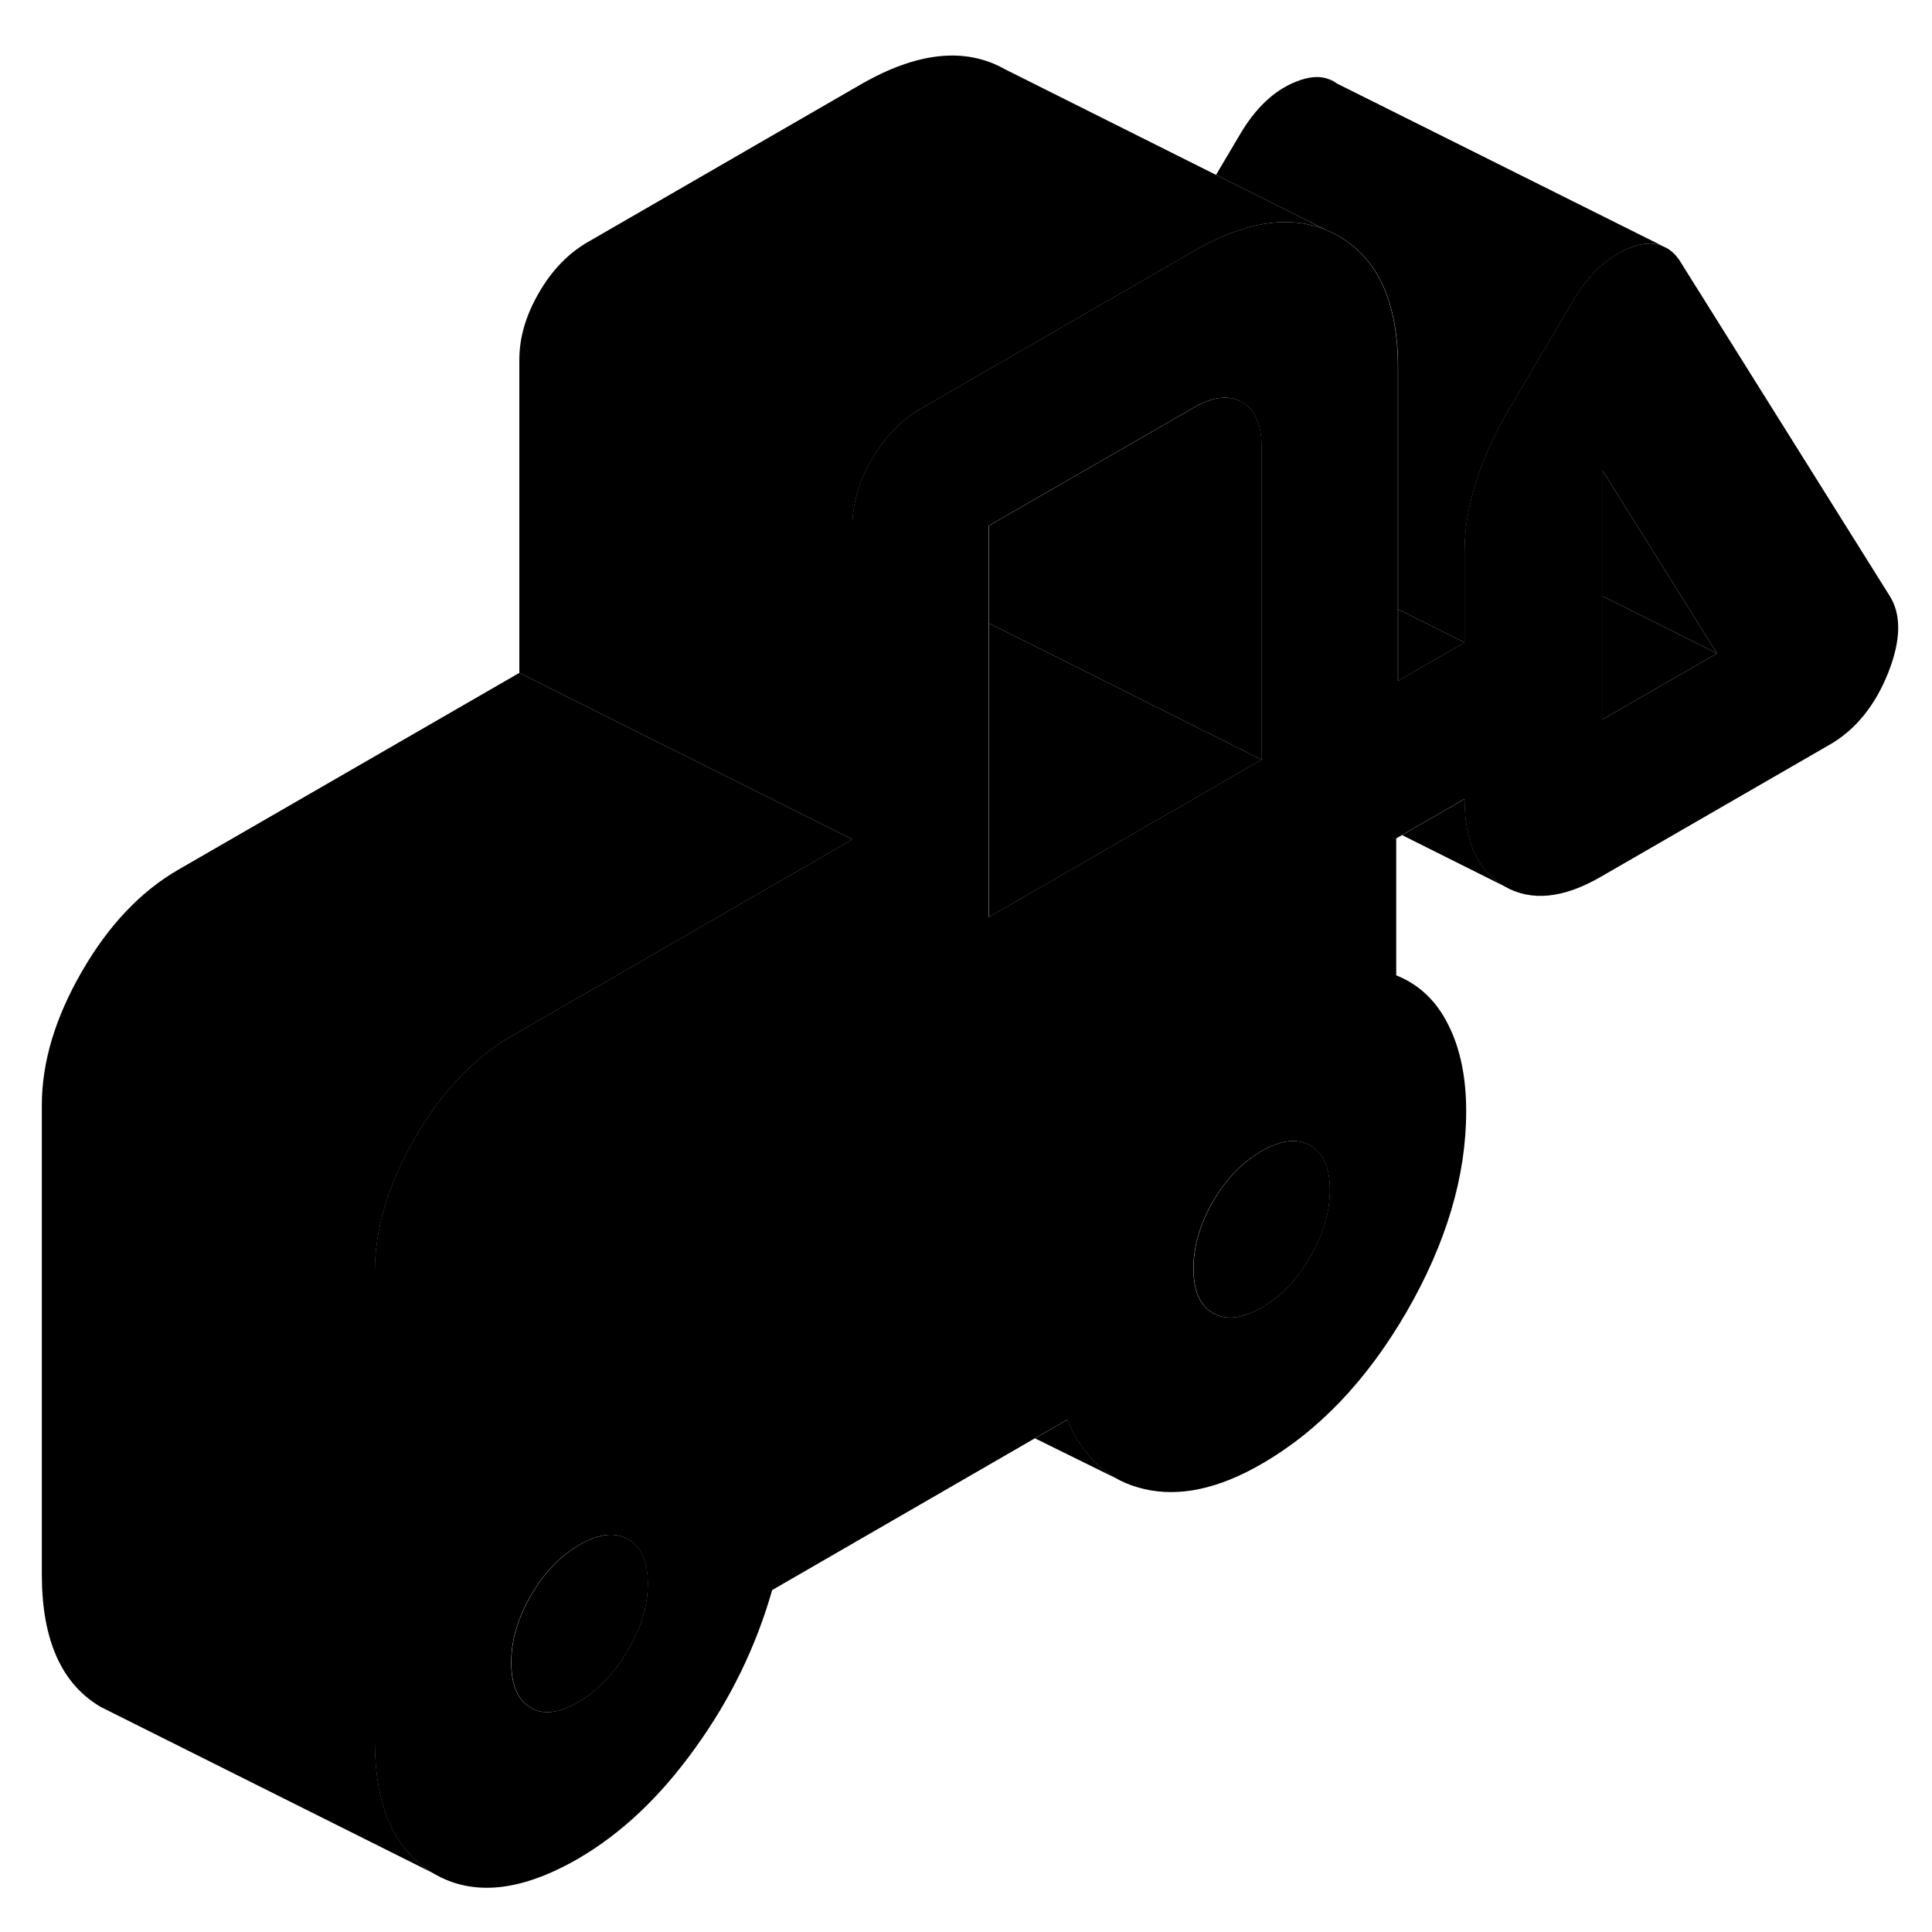 <svg width="24" height="24" viewBox="0 0 116 115" xmlns="http://www.w3.org/2000/svg" stroke-width="1px" stroke-linecap="round" stroke-linejoin="round">
    <path d="M51.182 49.9L30.702 61.72C28.452 63.02 26.522 65.05 24.922 67.82C23.322 70.59 22.512 73.26 22.512 75.85V104.04C22.512 107.96 23.692 110.61 26.052 111.99L6.792 102.36L6.052 101.99C3.692 100.61 2.512 97.96 2.512 94.04V65.85C2.512 63.26 3.322 60.59 4.922 57.82C6.522 55.05 8.452 53.02 10.702 51.72L31.182 39.9L39.372 44L39.902 44.26L51.182 49.9Z" class="pr-icon-iso-solid-stroke" stroke-linejoin="round"/>
    <path d="M113.422 35.22L100.832 15.12C100.622 14.81 100.372 14.57 100.102 14.41L99.752 14.24C99.212 14.04 98.562 14.09 97.812 14.4C96.472 14.93 95.332 16.02 94.382 17.67L91.622 22.34L90.382 24.44C89.632 25.73 89.042 27.1 88.592 28.53C88.302 29.46 88.112 30.35 88.012 31.2C87.962 31.66 87.932 32.11 87.932 32.55V38.08L83.932 40.38V21.58C83.932 17.67 82.742 15.03 80.352 13.67C80.142 13.55 79.922 13.44 79.702 13.34L79.602 13.3C77.362 12.39 74.712 12.81 71.652 14.58L69.722 15.7L63.932 19.04L55.742 23.77L55.272 24.04C54.112 24.71 53.132 25.72 52.352 27.07C51.562 28.43 51.172 29.77 51.172 31.1V49.9L30.692 61.72C28.442 63.02 26.512 65.05 24.912 67.82C23.312 70.59 22.502 73.26 22.502 75.85V104.04C22.502 107.96 23.682 110.61 26.042 111.99C28.392 113.37 31.272 113.08 34.692 111.11C37.282 109.61 39.642 107.39 41.752 104.44C43.872 101.5 45.402 98.34 46.362 94.97L62.132 85.86L64.072 84.74C64.792 86.44 65.832 87.65 67.202 88.36L67.252 88.39C67.692 88.61 68.172 88.78 68.682 88.9C70.792 89.4 73.152 88.9 75.742 87.4C79.162 85.43 82.062 82.39 84.452 78.27C86.832 74.15 88.032 70.13 88.032 66.21C88.032 64.18 87.672 62.44 86.952 61.02C86.242 59.59 85.201 58.61 83.832 58.06V49.84L84.172 49.64L87.932 47.47C87.932 50.06 88.731 51.81 90.332 52.72C91.942 53.64 93.862 53.45 96.122 52.14L109.842 44.22C111.412 43.32 112.582 41.87 113.372 39.89C114.152 37.91 114.172 36.36 113.422 35.22ZM37.662 98.64C36.842 100.02 35.852 101.04 34.692 101.71C33.532 102.38 32.572 102.48 31.822 102.01C31.072 101.55 30.692 100.65 30.692 99.31C30.692 97.97 31.092 96.64 31.872 95.29C32.662 93.93 33.632 92.92 34.792 92.25C35.952 91.58 36.922 91.47 37.712 91.92C38.492 92.36 38.892 93.25 38.892 94.59C38.892 95.93 38.482 97.27 37.662 98.64ZM66.602 50.39L59.362 54.57V31.07L63.932 28.43L67.932 26.13L71.652 23.98C72.812 23.31 73.782 23.2 74.572 23.64C75.352 24.09 75.742 24.98 75.742 26.31V45.11L75.452 45.28L66.602 50.39ZM78.662 74.97C77.882 76.32 76.902 77.34 75.742 78.01C74.582 78.68 73.612 78.79 72.822 78.34C72.042 77.89 71.652 77 71.652 75.67C71.652 74.34 72.042 73 72.822 71.64C73.612 70.29 74.582 69.28 75.742 68.61C76.902 67.94 77.882 67.83 78.662 68.27C79.452 68.72 79.842 69.61 79.842 70.94C79.842 72.27 79.452 73.62 78.662 74.97ZM96.232 42.69V27.77L103.092 38.73L96.232 42.69Z" class="pr-icon-iso-solid-stroke" stroke-linejoin="round"/>
    <path d="M67.212 88.36L62.142 85.86L64.082 84.74C64.802 86.44 65.842 87.65 67.212 88.36Z" class="pr-icon-iso-solid-stroke" stroke-linejoin="round"/>
    <path d="M103.092 38.73L96.232 42.69V35.3L103.092 38.73Z" class="pr-icon-iso-solid-stroke" stroke-linejoin="round"/>
    <path d="M103.092 38.73L96.232 35.3V27.77L103.092 38.73Z" class="pr-icon-iso-solid-stroke" stroke-linejoin="round"/>
    <path d="M75.752 26.31V45.11L72.052 43.26L69.292 41.88L64.482 39.47L59.372 36.92V31.07L63.942 28.43L67.942 26.13L71.662 23.98C72.822 23.31 73.791 23.2 74.582 23.64C75.362 24.09 75.752 24.98 75.752 26.31Z" class="pr-icon-iso-solid-stroke" stroke-linejoin="round"/>
    <path d="M75.752 45.11L75.462 45.28L66.612 50.39L59.372 54.57V36.92L64.482 39.47L69.292 41.88L72.052 43.26L75.752 45.11Z" class="pr-icon-iso-solid-stroke" stroke-linejoin="round"/>
    <path d="M79.852 70.94C79.852 72.27 79.462 73.62 78.672 74.97C77.892 76.32 76.912 77.34 75.752 78.01C74.592 78.68 73.621 78.79 72.832 78.34C72.052 77.89 71.662 77 71.662 75.67C71.662 74.34 72.052 73 72.832 71.64C73.621 70.29 74.592 69.28 75.752 68.61C76.912 67.94 77.892 67.83 78.672 68.27C79.462 68.72 79.852 69.61 79.852 70.94Z" class="pr-icon-iso-solid-stroke" stroke-linejoin="round"/>
    <path d="M38.902 94.59C38.902 95.92 38.492 97.27 37.672 98.64C36.852 100.02 35.862 101.04 34.702 101.71C33.542 102.38 32.581 102.48 31.831 102.01C31.081 101.55 30.702 100.65 30.702 99.31C30.702 97.97 31.102 96.64 31.882 95.29C32.672 93.93 33.642 92.92 34.802 92.25C35.962 91.58 36.932 91.47 37.722 91.92C38.502 92.36 38.902 93.25 38.902 94.59Z" class="pr-icon-iso-solid-stroke" stroke-linejoin="round"/>
    <path d="M79.612 13.3C77.372 12.39 74.722 12.81 71.662 14.58L69.732 15.7L63.942 19.04L55.752 23.77L55.282 24.04C54.122 24.71 53.142 25.72 52.362 27.07C51.572 28.43 51.182 29.77 51.182 31.1V49.9L39.902 44.26L39.372 44L31.182 39.9V21.1C31.182 19.77 31.572 18.43 32.362 17.07C33.142 15.72 34.122 14.71 35.282 14.04L51.662 4.58C55.072 2.61 57.972 2.31 60.362 3.67L73.012 10L79.612 13.3Z" class="pr-icon-iso-solid-stroke" stroke-linejoin="round"/>
    <path d="M90.342 52.72L84.182 49.64L87.942 47.47C87.942 50.06 88.742 51.81 90.342 52.72Z" class="pr-icon-iso-solid-stroke" stroke-linejoin="round"/>
    <path d="M87.942 38.08L83.942 40.38V36.08L85.382 36.8L87.942 38.08Z" class="pr-icon-iso-solid-stroke" stroke-linejoin="round"/>
    <path d="M99.762 14.24C99.222 14.04 98.572 14.09 97.822 14.4C96.482 14.93 95.342 16.02 94.392 17.67L91.632 22.34L90.392 24.44C89.642 25.73 89.052 27.1 88.602 28.53C88.312 29.46 88.122 30.35 88.022 31.2C87.972 31.66 87.942 32.11 87.942 32.55V38.08L85.382 36.8L83.942 36.08V21.58C83.942 17.67 82.752 15.03 80.362 13.67C80.152 13.55 79.932 13.44 79.712 13.34L79.612 13.3L73.012 10L74.392 7.67C75.342 6.02 76.482 4.93 77.822 4.4C78.522 4.12 79.142 4.05 79.662 4.21L80.302 4.53L99.762 14.24Z" class="pr-icon-iso-solid-stroke" stroke-linejoin="round"/>
    <path d="M80.302 4.53C80.112 4.38 79.892 4.27 79.662 4.21" class="pr-icon-iso-solid-stroke" stroke-linejoin="round"/>
</svg>